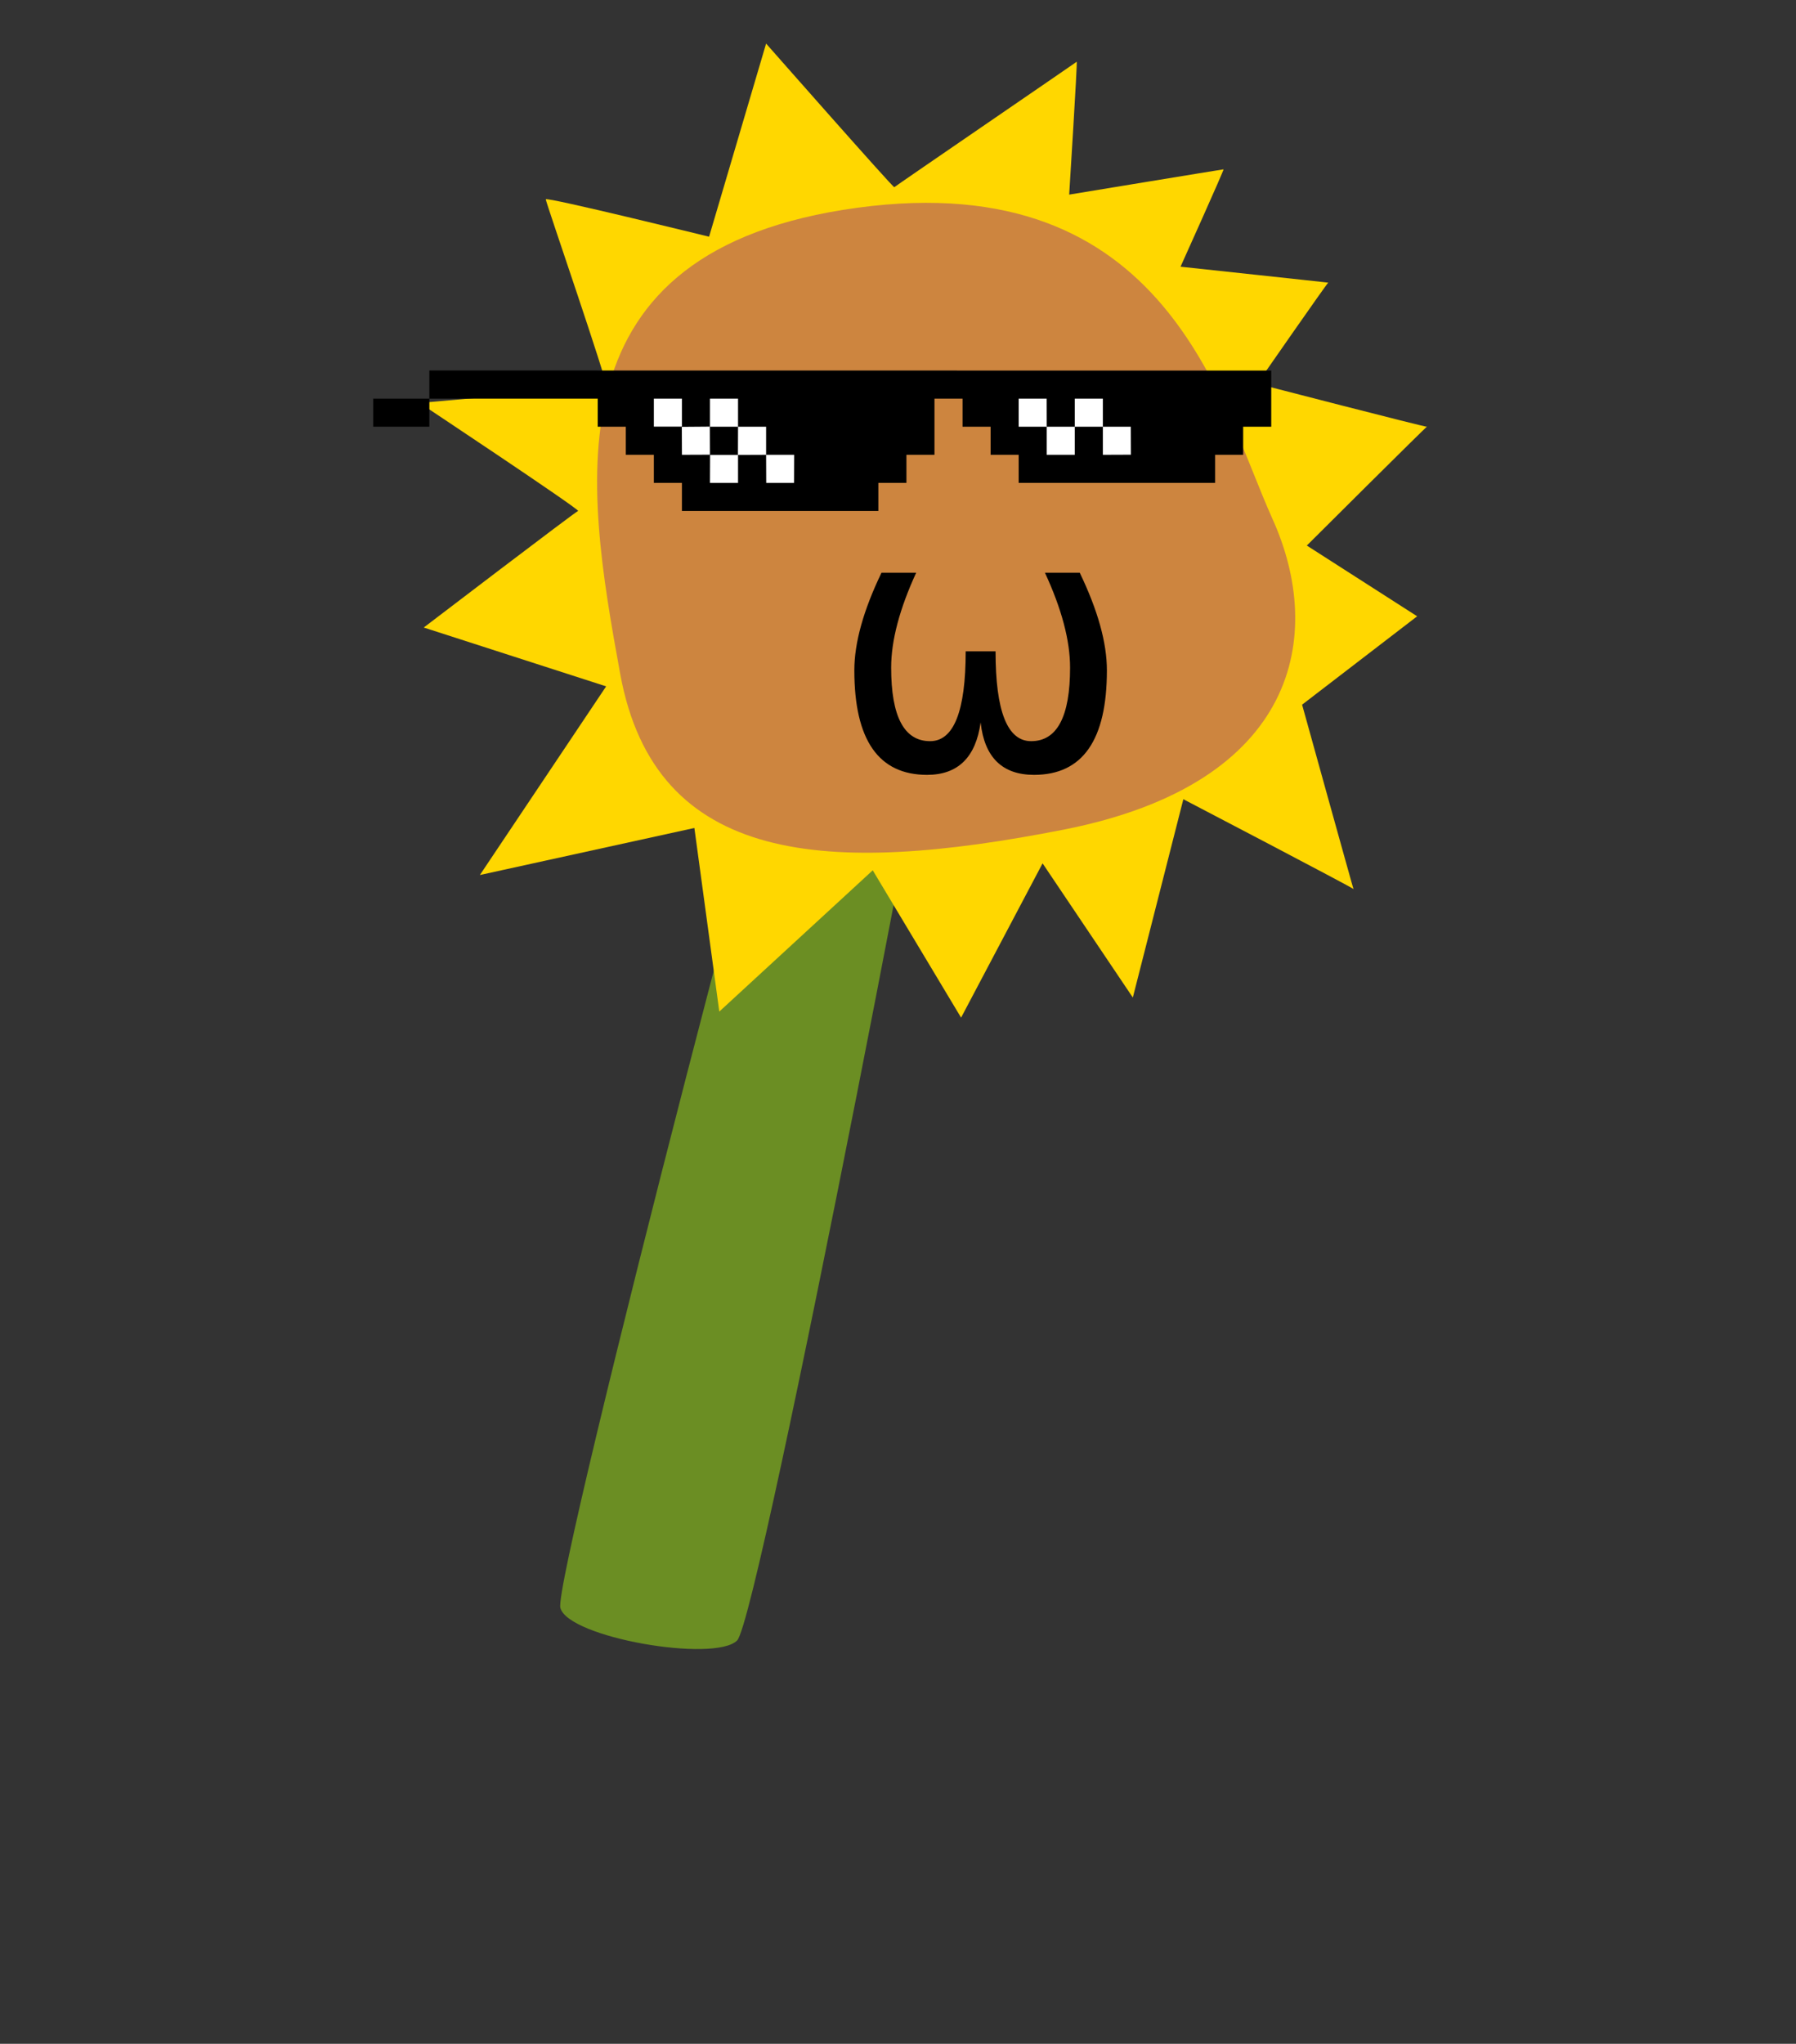 <?xml version="1.0" encoding="UTF-8" standalone="no"?>
<!DOCTYPE svg PUBLIC "-//W3C//DTD SVG 20010904//EN"
              "http://www.w3.org/TR/2001/REC-SVG-20010904/DTD/svg10.dtd">

<svg xmlns="http://www.w3.org/2000/svg"
     width="160" height="182">
  <rect width="100%" height="100%" fill="#333333" stroke="none"/>
  <path id="stem standing"
        fill="olivedrab" stroke="black" stroke-width="0"
        d="M 74.25,48.66
           C 76.19,45.81 85.17,46.43 85.34,48.72
             85.52,51.01 67.67,144.08 65.67,146.08
             63.67,148.08 50.58,145.83 49.92,143.17
             49.25,140.50 72.31,51.50 74.25,48.66 Z" />
  <path id="petals"
        fill="gold" stroke="black" stroke-width="0"
        d="M 63.17,21.08
           C 63.17,21.08 68.25,3.88 68.25,3.88
             68.25,3.88 79.58,16.75 79.67,16.67
             79.75,16.58 95.83,5.58 95.92,5.50
             96.00,5.42 95.25,17.33 95.25,17.33
             95.25,17.33 108.92,15.08 109.00,15.08
             109.08,15.08 105.17,23.75 105.17,23.75
             105.17,23.75 118.42,25.17 118.33,25.17
             118.25,25.17 112.00,34.17 112.00,34.17
             112.00,34.17 127.12,38.08 127.12,38.00
             127.12,37.92 116.42,48.58 116.42,48.58
             116.42,48.58 126.25,54.88 126.25,54.88
             126.25,54.88 116.00,62.75 116.00,62.75
             116.00,62.75 120.58,79.25 120.58,79.17
             120.58,79.08 105.42,71.17 105.42,71.17
             105.42,71.17 100.92,88.83 100.92,88.83
             100.92,88.83 92.88,76.88 92.88,76.88
             92.88,76.88 85.62,90.62 85.62,90.62
             85.62,90.62 77.75,77.50 77.75,77.50
             77.75,77.50 64.08,90.08 64.08,90.08
             64.08,90.08 61.86,73.73 61.86,73.73
             61.86,73.73 42.75,77.92 42.75,77.92
             42.75,77.92 54.00,61.12 54.00,61.12
             54.00,61.12 37.75,55.88 37.75,55.88
             37.75,55.88 51.25,45.58 51.50,45.50
             51.75,45.42 37.38,35.88 37.38,35.88
             37.38,35.88 53.75,34.46 54.00,34.38
             54.25,34.29 48.62,18.00 48.62,17.75
             48.62,17.50 63.17,21.08 63.17,21.08 Z
           M 38.25,35.50M 38.25,35.50" />
  <path id="core"
        fill="peru" stroke="black" stroke-width="0"
        d="M 76.38,18.50
           C 104.00,14.75 108.75,36.00 113.38,46.25
             118.00,56.50 115.75,69.75 94.75,73.88
             73.75,78.00 58.38,77.12 55.25,60.00
             52.12,42.88 48.75,22.25 76.38,18.50 Z" />
  <path id="dealwithit"
        fill="black" stroke="black" stroke-width="0"
        d="M 33.25,38.00
           C 33.25,38.00 38.25,38.00 38.25,38.00
             38.25,38.00 38.25,35.50 38.25,35.50
             38.25,35.50 33.25,35.50 33.25,35.50
             33.25,35.50 33.25,38.00 33.25,38.00 Z
           M 38.25,32.99
           C 38.25,32.99 38.25,35.50 38.25,35.50
             38.25,35.50 53.25,35.50 53.25,35.50
             53.25,35.50 53.25,38.00 53.25,38.00
             53.25,38.00 55.75,38.00 55.75,38.00
             55.75,38.00 55.75,40.50 55.75,40.50
             55.75,40.50 58.25,40.50 58.25,40.50
             58.25,40.50 58.25,43.00 58.25,43.00
             58.25,43.00 60.75,43.00 60.75,43.00
             60.75,43.00 60.75,45.50 60.75,45.50
             60.75,45.50 78.25,45.50 78.25,45.50
             78.25,45.50 78.25,43.00 78.25,43.00
             78.25,43.00 80.75,43.00 80.75,43.00
             80.75,43.00 80.75,40.50 80.75,40.50
             80.75,40.50 83.25,40.50 83.25,40.50
             83.25,40.50 83.25,35.50 83.25,35.50
             83.25,35.50 85.75,35.50 85.75,35.50
             85.75,35.50 85.75,38.00 85.75,38.00
             85.75,38.00 88.25,38.00 88.25,38.00
             88.25,38.00 88.25,40.50 88.25,40.50
             88.25,40.50 90.75,40.50 90.75,40.50
             90.75,40.50 90.75,43.00 90.75,43.00
             90.75,43.00 108.25,43.00 108.25,43.00
             108.25,43.00 108.25,40.50 108.25,40.50
             108.25,40.50 110.75,40.50 110.75,40.50
             110.75,40.50 110.75,38.00 110.75,38.00
             110.75,38.00 113.25,38.00 113.25,38.00
             113.25,38.00 113.25,33.00 113.25,33.00
             113.25,33.00 38.25,32.99 38.25,32.99 Z" />
  <path id="highlights"
        fill="white" stroke="black" stroke-width="0"
        d="M 58.25,35.50
           C 58.25,35.50 58.25,37.99 58.25,37.99
             58.25,37.99 60.75,37.99 60.75,37.99
             60.75,37.99 60.75,35.50 60.75,35.50
             60.75,35.50 58.25,35.50 58.25,35.50 Z
           M 60.74,38.01
           C 60.74,38.01 63.24,37.99 63.24,37.99
             63.24,37.99 63.25,40.49 63.25,40.49
             63.25,40.49 60.75,40.50 60.75,40.50
             60.75,40.50 60.74,38.01 60.74,38.01 Z
           M 63.25,35.50
           C 63.25,35.50 63.25,38.00 63.25,38.00
             63.25,38.00 65.75,38.00 65.75,38.00
             65.75,38.00 65.75,35.50 65.75,35.50
             65.75,35.50 63.25,35.50 63.25,35.50 Z
           M 65.75,38.00
           C 65.75,38.00 65.74,40.51 65.74,40.51
             65.74,40.51 68.25,40.50 68.25,40.50
             68.25,40.50 68.25,38.00 68.25,38.00
             68.25,38.00 65.75,38.00 65.75,38.00 Z
           M 63.26,40.51
           C 63.26,40.51 63.25,43.00 63.25,43.00
             63.25,43.00 65.75,43.00 65.75,43.00
             65.75,43.00 65.75,40.51 65.75,40.51
             65.75,40.51 63.26,40.51 63.26,40.51 Z
           M 68.25,40.50
           C 68.25,40.50 68.26,43.00 68.26,43.00
             68.26,43.00 70.74,43.00 70.74,43.00
             70.74,43.00 70.75,40.50 70.75,40.50
             70.75,40.50 68.25,40.50 68.25,40.50 Z
           M 90.75,35.50
           C 90.75,35.50 90.75,38.00 90.75,38.00
             90.75,38.00 93.25,38.00 93.25,38.00
             93.25,38.00 93.24,35.50 93.24,35.50
             93.24,35.50 90.75,35.50 90.75,35.50 Z
           M 93.25,38.00
           C 93.25,38.00 93.25,40.50 93.25,40.50
             93.25,40.50 95.75,40.50 95.75,40.50
             95.75,40.50 95.75,38.00 95.75,38.00
             95.75,38.00 93.25,38.00 93.25,38.00 Z
           M 95.75,35.50
           C 95.75,35.50 95.75,38.00 95.75,38.00
             95.75,38.00 98.25,38.00 98.25,38.00
             98.25,38.00 98.25,35.50 98.25,35.50
             98.25,35.50 95.75,35.50 95.75,35.50 Z
           M 98.25,38.00
           C 98.25,38.00 98.25,40.50 98.25,40.50
             98.25,40.50 100.75,40.49 100.75,40.49
             100.75,40.49 100.74,38.00 100.74,38.00
             100.74,38.00 98.25,38.00 98.25,38.00 Z" />
  <path fill="black" stroke="black" stroke-width="0"
        d="M 87.36,64.33
           C 87.70,67.44 89.29,69.00 92.12,69.00
             96.45,69.00 98.61,65.90 98.61,59.69
             98.61,57.24 97.80,54.34 96.19,51.00
             96.19,51.00 93.09,51.00 93.09,51.00
             94.58,54.22 95.33,57.04 95.33,59.45
             95.33,63.82 94.17,66.00 91.86,66.00
             89.74,66.00 88.69,63.33 88.69,58.00
             88.69,58.00 86.03,58.00 86.03,58.00
             86.03,63.33 84.97,66.00 82.86,66.00
             80.55,66.00 79.39,63.82 79.39,59.45
             79.39,57.04 80.14,54.22 81.62,51.00
             81.62,51.00 78.53,51.00 78.53,51.00
             76.92,54.34 76.11,57.24 76.11,59.69
             76.11,65.90 78.27,69.00 82.59,69.00
             85.34,69.00 86.93,67.44 87.36,64.33 Z" />
</svg>
